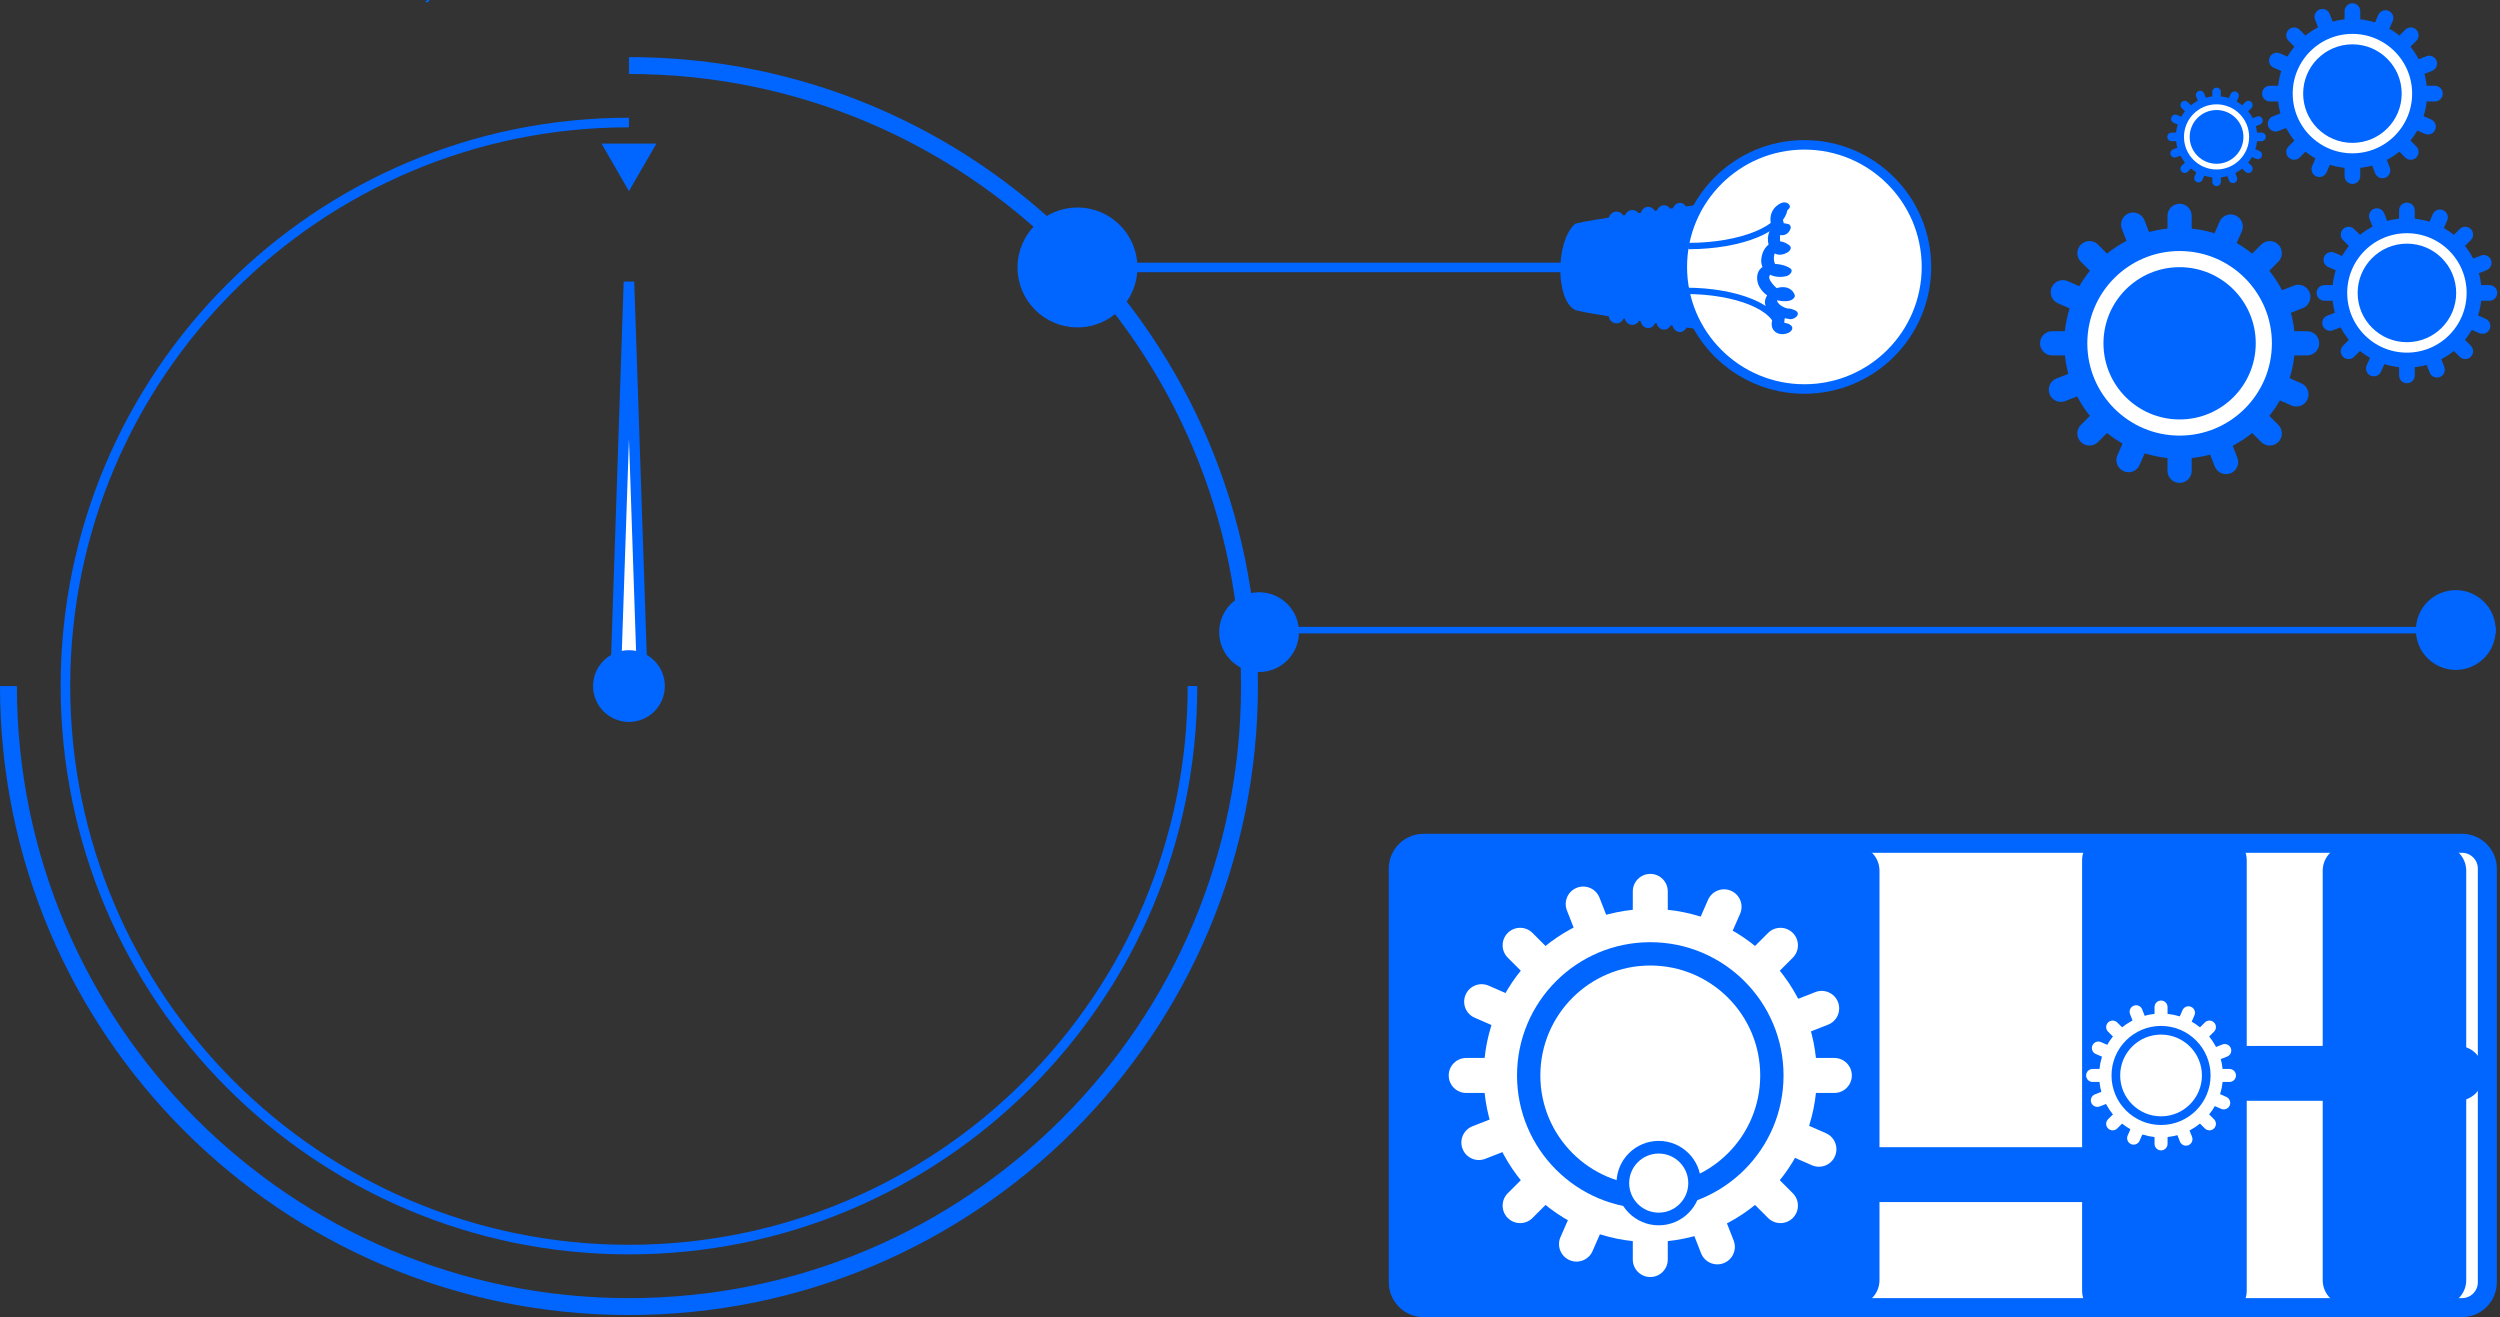 <?xml version="1.0" encoding="utf-8"?>
<!-- Generator: Adobe Illustrator 13.0.0, SVG Export Plug-In . SVG Version: 6.00 Build 14948)  -->
<!DOCTYPE svg PUBLIC "-//W3C//DTD SVG 1.1//EN" "http://www.w3.org/Graphics/SVG/1.1/DTD/svg11.dtd">
<svg version="1.1" id="Layer_1" xmlns="http://www.w3.org/2000/svg" xmlns:xlink="http://www.w3.org/1999/xlink" x="0px" y="0px"
	 width="1184.5px" height="624.052px" viewBox="0 0 1184.5 624.052" enable-background="new 0 0 1184.5 624.052"
	 xml:space="preserve">
<rect x="0" y="0" width="1184.5" height="624.052" fill="#333333" stroke="none"/>
<path fill="none" stroke="#0066FF" stroke-width="8" d="M298,31.052c162.372,0,294,131.628,294,294c0,162.371-131.628,294-294,294
	c-162.371,0-294-131.629-294-294"/>
<path fill="none" stroke="#0066FF" stroke-width="4.541" d="M565,325.052c0,147.459-119.541,267-267,267
	c-147.46,0-267-119.541-267-267c0-147.46,119.54-267,267-267"/>
<g>
	<g>
		<path fill="none" d="M202.5,0.552"/>
		<path fill="#0066FF" d="M202.125,1.104c0.728,0,2.055-1.104,0.749-1.104C202.147,0,200.819,1.104,202.125,1.104L202.125,1.104z"/>
	</g>
</g>
<polygon fill="#0066FF" points="310.99,68.053 298,90.552 285.01,68.053 "/>
<polygon fill="#FFFFFF" stroke="#0066FF" stroke-width="5" points="291.601,324.031 298,133.521 304.398,324.031 "/>
<g>
	<g>
		<path fill="#0066FF" d="M1118.292,83.433c0,2.052-1.663,3.714-3.713,3.714l0,0c-2.052,0-3.715-1.662-3.715-3.714V5.266
			c0-2.051,1.663-3.714,3.715-3.714l0,0c2.05,0,3.713,1.663,3.713,3.714V83.433z"/>
		<path fill="#0066FF" d="M1075.495,48.063c-2.051,0-3.714-1.663-3.714-3.713l0,0c0-2.051,1.663-3.714,3.714-3.714h78.166
			c2.052,0,3.714,1.663,3.714,3.714l0,0c0,2.051-1.662,3.713-3.714,3.713H1075.495z"/>
	</g>
	<g>
		<path fill="#0066FF" d="M1089.568,74.611c-1.45,1.451-3.802,1.451-5.252,0l0,0c-1.45-1.45-1.45-3.801,0-5.251l55.271-55.272
			c1.45-1.45,3.803-1.45,5.253,0l0,0c1.45,1.45,1.45,3.802,0,5.252L1089.568,74.611z"/>
		<path fill="#0066FF" d="M1084.316,19.339c-1.45-1.45-1.45-3.802,0-5.252l0,0c1.45-1.45,3.802-1.45,5.252,0l55.272,55.272
			c1.45,1.45,1.45,3.802,0,5.251l0,0c-1.45,1.451-3.803,1.451-5.253,0L1084.316,19.339z"/>
	</g>
	<g>
		<path fill="#0066FF" d="M1079.536,62.051c-1.91,0.748-4.064-0.195-4.813-2.105l0,0c-0.747-1.91,0.196-4.064,2.105-4.812
			l72.792-28.485c1.91-0.748,4.063,0.195,4.811,2.105l0,0c0.748,1.91-0.194,4.064-2.104,4.812L1079.536,62.051z"/>
		<path fill="#0066FF" d="M1096.877,9.307c-0.748-1.91,0.195-4.064,2.105-4.812l0,0c1.91-0.747,4.064,0.195,4.812,2.105
			l28.485,72.792c0.748,1.91-0.195,4.064-2.104,4.812l0,0c-1.91,0.747-4.064-0.195-4.813-2.105L1096.877,9.307z"/>
	</g>
	<g>
		<path fill="#0066FF" d="M1077.283,32.087c-1.88-0.822-2.736-3.012-1.914-4.891l0,0c0.822-1.879,3.013-2.736,4.892-1.914
			l71.612,31.329c1.879,0.822,2.736,3.012,1.914,4.891l0,0c-0.821,1.879-3.011,2.736-4.892,1.914L1077.283,32.087z"/>
		<path fill="#0066FF" d="M1126.841,7.054c0.821-1.879,3.012-2.736,4.891-1.914l0,0c1.88,0.822,2.736,3.012,1.914,4.891
			l-31.329,71.614c-0.822,1.879-3.012,2.736-4.891,1.914l0,0c-1.879-0.822-2.736-3.012-1.914-4.891L1126.841,7.054z"/>
	</g>
	<circle fill="#FFFFFF" stroke="#0066FF" stroke-width="0.965" cx="1114.578" cy="44.35" r="31.832"/>
	<circle fill="#0066FF" cx="1114.579" cy="44.35" r="23.343"/>
	<circle fill="none" stroke="#0066FF" stroke-width="7.074" cx="1114.578" cy="44.35" r="31.831"/>
</g>
<g>
	<g>
		<path fill="#0066FF" d="M1038.438,223.063c0,3.169-2.569,5.739-5.738,5.739l0,0c-3.171,0-5.74-2.57-5.74-5.739V102.259
			c0-3.169,2.569-5.74,5.74-5.74l0,0c3.169,0,5.738,2.57,5.738,5.74V223.063z"/>
		<path fill="#0066FF" d="M972.296,168.401c-3.17,0-5.739-2.57-5.739-5.74l0,0c0-3.17,2.569-5.74,5.739-5.74h120.803
			c3.172,0,5.74,2.57,5.74,5.74l0,0c0,3.169-2.568,5.74-5.74,5.74H972.296z"/>
	</g>
	<g>
		<path fill="#0066FF" d="M994.046,209.43c-2.241,2.242-5.875,2.242-8.117,0l0,0c-2.241-2.241-2.241-5.875,0-8.116l85.421-85.421
			c2.241-2.242,5.876-2.242,8.118,0l0,0c2.239,2.241,2.239,5.875,0,8.116L994.046,209.43z"/>
		<path fill="#0066FF" d="M985.929,124.009c-2.241-2.242-2.241-5.875,0-8.116l0,0c2.242-2.242,5.876-2.242,8.117,0l85.422,85.421
			c2.239,2.241,2.239,5.875,0,8.116l0,0c-2.242,2.242-5.877,2.242-8.118,0L985.929,124.009z"/>
	</g>
	<g>
		<path fill="#0066FF" d="M978.542,190.017c-2.951,1.156-6.282-0.301-7.438-3.253l0,0c-1.155-2.951,0.303-6.281,3.253-7.437
			l112.498-44.022c2.95-1.155,6.279,0.301,7.435,3.253l0,0c1.155,2.952-0.302,6.281-3.252,7.437L978.542,190.017z"/>
		<path fill="#0066FF" d="M1005.341,108.504c-1.154-2.952,0.303-6.281,3.254-7.437l0,0c2.951-1.154,6.281,0.302,7.437,3.254
			l44.023,112.497c1.154,2.952-0.302,6.281-3.254,7.436l0,0c-2.951,1.155-6.28-0.301-7.436-3.253L1005.341,108.504z"/>
	</g>
	<g>
		<path fill="#0066FF" d="M975.061,143.71c-2.905-1.271-4.229-4.654-2.958-7.559l0,0c1.271-2.904,4.655-4.228,7.558-2.958
			l110.676,48.417c2.904,1.271,4.228,4.655,2.957,7.56l0,0c-1.269,2.903-4.653,4.228-7.559,2.958L975.061,143.71z"/>
		<path fill="#0066FF" d="M1051.648,105.022c1.27-2.904,4.654-4.228,7.559-2.958l0,0c2.904,1.271,4.229,4.655,2.959,7.559
			L1013.748,220.3c-1.271,2.904-4.654,4.229-7.56,2.958l0,0c-2.903-1.271-4.229-4.655-2.958-7.559L1051.648,105.022z"/>
	</g>
	<circle fill="#FFFFFF" stroke="#0066FF" stroke-width="1.491" cx="1032.698" cy="162.661" r="49.195"/>
	<circle fill="#0066FF" cx="1032.698" cy="162.661" r="36.076"/>
	<circle fill="none" stroke="#0066FF" stroke-width="10.932" cx="1032.697" cy="162.661" r="49.193"/>
</g>
<g>
	<g>
		<path fill="#0066FF" d="M1052.231,86.182c0,1.119-0.907,2.025-2.025,2.025l0,0c-1.119,0-2.026-0.907-2.026-2.025V43.545
			c0-1.118,0.907-2.025,2.026-2.025l0,0c1.118,0,2.025,0.907,2.025,2.025V86.182z"/>
		<path fill="#0066FF" d="M1028.887,66.89c-1.118,0-2.025-0.907-2.025-2.026l0,0c0-1.119,0.907-2.026,2.025-2.026h42.637
			c1.119,0,2.025,0.907,2.025,2.026l0,0c0,1.119-0.906,2.026-2.025,2.026H1028.887z"/>
	</g>
	<g>
		<path fill="#0066FF" d="M1036.563,81.371c-0.791,0.791-2.073,0.791-2.865,0l0,0c-0.791-0.791-0.791-2.074,0-2.865l30.149-30.149
			c0.791-0.791,2.073-0.791,2.865,0l0,0c0.79,0.792,0.79,2.074,0,2.865L1036.563,81.371z"/>
		<path fill="#0066FF" d="M1033.698,51.222c-0.791-0.792-0.791-2.074,0-2.865l0,0c0.792-0.791,2.074-0.791,2.865,0l30.149,30.149
			c0.79,0.791,0.79,2.074,0,2.865l0,0c-0.792,0.791-2.074,0.791-2.865,0L1033.698,51.222z"/>
	</g>
	<g>
		<path fill="#0066FF" d="M1031.092,74.519c-1.042,0.408-2.217-0.106-2.625-1.148l0,0c-0.408-1.042,0.106-2.216,1.148-2.624
			l39.704-15.538c1.042-0.408,2.216,0.106,2.625,1.148l0,0c0.407,1.042-0.106,2.217-1.148,2.625L1031.092,74.519z"/>
		<path fill="#0066FF" d="M1040.55,45.75c-0.407-1.042,0.106-2.216,1.148-2.624l0,0c1.042-0.408,2.218,0.106,2.625,1.148
			l15.537,39.705c0.408,1.042-0.106,2.217-1.147,2.625l0,0c-1.042,0.408-2.218-0.107-2.625-1.149L1040.55,45.75z"/>
	</g>
	<g>
		<path fill="#0066FF" d="M1029.862,58.176c-1.024-0.449-1.491-1.643-1.044-2.668l0,0c0.448-1.025,1.644-1.493,2.668-1.044
			l39.062,17.089c1.025,0.448,1.492,1.643,1.044,2.668l0,0c-0.447,1.024-1.643,1.492-2.668,1.044L1029.862,58.176z"/>
		<path fill="#0066FF" d="M1056.895,44.521c0.447-1.024,1.643-1.492,2.667-1.043l0,0c1.025,0.448,1.493,1.643,1.044,2.668
			l-17.088,39.062c-0.449,1.025-1.643,1.493-2.669,1.043l0,0c-1.024-0.448-1.492-1.643-1.043-2.667L1056.895,44.521z"/>
	</g>
	<circle fill="#FFFFFF" stroke="#0066FF" stroke-width="0.526" cx="1050.206" cy="64.864" r="17.363"/>
	<circle fill="#0066FF" cx="1050.205" cy="64.864" r="12.732"/>
	<circle fill="none" stroke="#0066FF" stroke-width="3.858" cx="1050.205" cy="64.864" r="17.362"/>
</g>
<g>
	<g>
		<path fill="#0066FF" d="M1144.111,177.87c0,2.051-1.662,3.714-3.713,3.714l0,0c-2.051,0-3.714-1.663-3.714-3.714V99.703
			c0-2.051,1.663-3.714,3.714-3.714l0,0c2.051,0,3.713,1.663,3.713,3.714V177.87z"/>
		<path fill="#0066FF" d="M1101.314,142.5c-2.051,0-3.713-1.663-3.713-3.713l0,0c0-2.051,1.662-3.714,3.713-3.714h78.166
			c2.052,0,3.715,1.663,3.715,3.714l0,0c0,2.051-1.663,3.713-3.715,3.713H1101.314z"/>
	</g>
	<g>
		<path fill="#0066FF" d="M1115.389,169.048c-1.45,1.451-3.803,1.451-5.253,0l0,0c-1.45-1.45-1.45-3.801,0-5.252l55.272-55.272
			c1.45-1.45,3.802-1.45,5.253,0l0,0c1.449,1.45,1.449,3.801,0,5.252L1115.389,169.048z"/>
		<path fill="#0066FF" d="M1110.136,113.776c-1.45-1.451-1.45-3.802,0-5.252l0,0c1.45-1.45,3.803-1.45,5.253,0l55.272,55.272
			c1.449,1.451,1.449,3.802,0,5.252l0,0c-1.451,1.451-3.803,1.451-5.253,0L1110.136,113.776z"/>
	</g>
	<g>
		<path fill="#0066FF" d="M1105.355,156.488c-1.91,0.748-4.064-0.195-4.813-2.105l0,0c-0.746-1.91,0.196-4.064,2.105-4.812
			l72.793-28.485c1.909-0.748,4.063,0.195,4.811,2.105l0,0c0.748,1.91-0.195,4.064-2.104,4.812L1105.355,156.488z"/>
		<path fill="#0066FF" d="M1122.697,103.744c-0.748-1.91,0.195-4.064,2.104-4.812l0,0c1.91-0.747,4.064,0.195,4.813,2.105
			l28.485,72.792c0.747,1.91-0.195,4.064-2.105,4.812l0,0c-1.91,0.747-4.064-0.195-4.813-2.105L1122.697,103.744z"/>
	</g>
	<g>
		<path fill="#0066FF" d="M1103.104,126.524c-1.88-0.822-2.736-3.012-1.914-4.891l0,0c0.821-1.879,3.012-2.736,4.891-1.914
			l71.613,31.329c1.879,0.822,2.735,3.012,1.913,4.892l0,0c-0.82,1.878-3.011,2.735-4.891,1.914L1103.104,126.524z"/>
		<path fill="#0066FF" d="M1152.66,101.491c0.822-1.879,3.012-2.736,4.892-1.914l0,0c1.879,0.822,2.736,3.012,1.913,4.891
			l-31.329,71.614c-0.821,1.879-3.012,2.736-4.891,1.914l0,0c-1.879-0.822-2.735-3.012-1.914-4.89L1152.66,101.491z"/>
	</g>
	<circle fill="#FFFFFF" stroke="#0066FF" stroke-width="0.965" cx="1140.398" cy="138.787" r="31.833"/>
	<circle fill="#0066FF" cx="1140.398" cy="138.787" r="23.344"/>
	<circle fill="none" stroke="#0066FF" stroke-width="7.074" cx="1140.397" cy="138.787" r="31.831"/>
</g>
<path fill="#FFFFFF" stroke="#0066FF" stroke-width="9" d="M1178.5,607.552c0,6.627-5.373,12-12,12h-492c-6.627,0-12-5.373-12-12
	v-196c0-6.627,5.373-12,12-12h492c6.627,0,12,5.373,12,12V607.552z"/>
<path fill="#0066FF" d="M890.5,606.552c0,6.627-5.373,12-12,12h-202c-6.627,0-12-5.373-12-12v-194c0-6.627,5.373-12,12-12h202
	c6.627,0,12,5.373,12,12V606.552z"/>
<g>
	<g>
		<path fill="#FFFFFF" d="M790.192,596.765c0,4.578-3.71,8.287-8.287,8.287l0,0c-4.577,0-8.287-3.709-8.287-8.287V422.339
			c0-4.575,3.71-8.287,8.287-8.287l0,0c4.577,0,8.287,3.712,8.287,8.287V596.765z"/>
		<path fill="#FFFFFF" d="M694.692,517.839c-4.577,0-8.287-3.709-8.287-8.287l0,0c0-4.575,3.71-8.287,8.287-8.287h174.424
			c4.579,0,8.287,3.712,8.287,8.287l0,0c0,4.578-3.708,8.287-8.287,8.287H694.692z"/>
	</g>
	<g>
		<path fill="#FFFFFF" d="M726.097,577.082c-3.236,3.235-8.483,3.235-11.721,0l0,0c-3.235-3.235-3.235-8.483,0-11.721
			l123.337-123.336c3.237-3.237,8.484-3.237,11.722,0l0,0c3.234,3.235,3.234,8.482,0,11.719L726.097,577.082z"/>
		<path fill="#FFFFFF" d="M714.376,453.744c-3.235-3.236-3.235-8.483,0-11.719l0,0c3.237-3.237,8.484-3.237,11.721,0
			l123.338,123.336c3.234,3.237,3.234,8.485,0,11.721l0,0c-3.237,3.235-8.484,3.235-11.722,0L714.376,453.744z"/>
	</g>
	<g>
		<path fill="#FFFFFF" d="M703.71,549.052c-4.262,1.668-9.07-0.435-10.738-4.697l0,0c-1.667-4.262,0.437-9.068,4.697-10.736
			l162.433-63.564c4.261-1.67,9.067,0.435,10.735,4.697l0,0c1.668,4.261-0.435,9.068-4.695,10.737L703.71,549.052z"/>
		<path fill="#FFFFFF" d="M742.405,431.357c-1.668-4.262,0.437-9.07,4.697-10.738l0,0c4.263-1.666,9.07,0.437,10.738,4.699
			l63.564,162.431c1.668,4.263-0.437,9.069-4.697,10.737l0,0c-4.263,1.668-9.07-0.436-10.738-4.697L742.405,431.357z"/>
	</g>
	<g>
		<path fill="#FFFFFF" d="M698.684,482.19c-4.194-1.834-6.106-6.721-4.271-10.913l0,0c1.834-4.193,6.721-6.104,10.914-4.271
			l159.801,69.908c4.193,1.834,6.104,6.721,4.271,10.915l0,0c-1.832,4.191-6.718,6.104-10.914,4.271L698.684,482.19z"/>
		<path fill="#FFFFFF" d="M809.268,426.329c1.834-4.192,6.721-6.104,10.914-4.27l0,0c4.192,1.834,6.105,6.721,4.271,10.914
			l-69.91,159.803c-1.834,4.192-6.721,6.105-10.913,4.271l0,0c-4.193-1.836-6.106-6.723-4.272-10.914L809.268,426.329z"/>
	</g>
	<circle fill="#0066FF" stroke="#FFFFFF" stroke-width="2.152" cx="781.905" cy="509.552" r="71.031"/>
	<circle fill="#FFFFFF" cx="781.905" cy="509.552" r="52.089"/>
	<circle fill="none" stroke="#FFFFFF" stroke-width="15.785" cx="781.904" cy="509.552" r="71.029"/>
</g>
<path fill="#0066FF" d="M1064.5,611.552c0,6.627-5.373,12-12,12h-54c-6.627,0-12-5.373-12-12v-204c0-6.627,5.373-12,12-12h54
	c6.627,0,12,5.373,12,12V611.552z"/>
<path fill="#0066FF" d="M1000.5,557.552c0,6.627-5.373,12-12,12h-106c-6.627,0-12-5.373-12-12v-2c0-6.627,5.373-12,12-12h106
	c6.627,0,12,5.373,12,12V557.552z"/>
<g>
	<path fill="#0066FF" d="M1168.5,606.552c0,6.627-5.373,12-12,12h-44c-6.627,0-12-5.373-12-12v-194c0-6.627,5.373-12,12-12h44
		c6.627,0,12,5.373,12,12V606.552z"/>
	<path fill="#0066FF" d="M1176.5,509.552c0,6.627-5.373,12-12,12h-106c-6.627,0-12-5.373-12-12v-2c0-6.627,5.373-12,12-12h106
		c6.627,0,12,5.373,12,12V509.552z"/>
</g>
<circle fill="#FFFFFF" stroke="#0066FF" stroke-width="6" cx="785.904" cy="560.552" r="17"/>
<g>
	<g>
		<path fill="#FFFFFF" d="M1026.985,541.971c0,1.702-1.379,3.08-3.081,3.08l0,0c-1.701,0-3.08-1.378-3.08-3.08v-64.838
			c0-1.7,1.379-3.08,3.08-3.08l0,0c1.702,0,3.081,1.38,3.081,3.08V541.971z"/>
		<path fill="#FFFFFF" d="M991.485,512.632c-1.701,0-3.08-1.378-3.08-3.08l0,0c0-1.701,1.379-3.08,3.08-3.08h64.838
			c1.702,0,3.08,1.379,3.08,3.08l0,0c0,1.702-1.378,3.08-3.08,3.08H991.485z"/>
	</g>
	<g>
		<path fill="#FFFFFF" d="M1003.159,534.655c-1.203,1.202-3.153,1.202-4.356,0l0,0c-1.203-1.203-1.203-3.154,0-4.357l45.847-45.847
			c1.203-1.203,3.154-1.203,4.357,0l0,0c1.202,1.203,1.202,3.153,0,4.356L1003.159,534.655z"/>
		<path fill="#FFFFFF" d="M998.803,488.807c-1.203-1.203-1.203-3.153,0-4.356l0,0c1.203-1.203,3.153-1.203,4.356,0l45.848,45.847
			c1.202,1.203,1.202,3.154,0,4.357l0,0c-1.203,1.202-3.154,1.202-4.357,0L998.803,488.807z"/>
	</g>
	<g>
		<path fill="#FFFFFF" d="M994.838,524.235c-1.584,0.62-3.372-0.161-3.992-1.746l0,0c-0.619-1.584,0.163-3.37,1.746-3.99
			l60.38-23.629c1.584-0.62,3.371,0.162,3.991,1.746l0,0c0.619,1.584-0.162,3.371-1.746,3.991L994.838,524.235z"/>
		<path fill="#FFFFFF" d="M1009.222,480.486c-0.62-1.585,0.162-3.372,1.746-3.992l0,0c1.585-0.619,3.372,0.162,3.991,1.747
			l23.629,60.379c0.62,1.584-0.162,3.371-1.746,3.991l0,0c-1.585,0.62-3.372-0.162-3.992-1.746L1009.222,480.486z"/>
	</g>
	<g>
		<path fill="#FFFFFF" d="M992.97,499.381c-1.56-0.682-2.271-2.498-1.588-4.057l0,0c0.682-1.559,2.498-2.27,4.057-1.588
			l59.401,25.986c1.559,0.682,2.27,2.498,1.588,4.058l0,0c-0.682,1.558-2.498,2.27-4.058,1.588L992.97,499.381z"/>
		<path fill="#FFFFFF" d="M1034.076,478.617c0.682-1.559,2.498-2.27,4.057-1.588l0,0c1.559,0.682,2.27,2.499,1.588,4.058
			l-25.987,59.401c-0.682,1.559-2.498,2.27-4.057,1.588l0,0c-1.559-0.682-2.27-2.499-1.588-4.057L1034.076,478.617z"/>
	</g>
	<circle fill="#0066FF" stroke="#FFFFFF" stroke-width="0.8" cx="1023.905" cy="509.552" r="26.404"/>
	<circle fill="#FFFFFF" cx="1023.905" cy="509.552" r="19.363"/>
	<circle fill="none" stroke="#FFFFFF" stroke-width="5.868" cx="1023.904" cy="509.552" r="26.403"/>
</g>
<line fill="none" stroke="#0066FF" stroke-width="3.097" x1="598.5" y1="298.552" x2="1182.5" y2="298.552"/>
<circle fill="#0066FF" cx="596.549" cy="299.503" r="18.902"/>
<circle fill="#0066FF" cx="298" cy="325.052" r="17"/>
<g>
	<g>
		<g>
			<g>
				<path fill="#0066FF" d="M820.363,94.89c0,0-9.406,1.243-21.523,2.914c-0.688-1.028-1.72-1.696-2.89-1.696
					c-1.474,0-2.735,1.048-3.351,2.562c-0.426,0.06-0.855,0.119-1.285,0.18c-0.688-0.979-1.714-1.614-2.876-1.614
					c-1.482,0-2.751,1.021-3.362,2.493c-0.348,0.049-0.696,0.099-1.046,0.148c-0.676-1.141-1.813-1.89-3.104-1.89
					c-1.621,0-2.989,1.186-3.516,2.84c-0.373,0.054-0.743,0.108-1.114,0.162c-0.688-0.908-1.717-1.5-2.883-1.5
					c-1.528,0-2.838,1-3.424,2.428c-0.315,0.047-0.63,0.094-0.941,0.14c-0.67-1.092-1.826-1.817-3.146-1.817
					c-1.699,0-3.117,1.204-3.581,2.844c-9.034,1.41-15.618,2.584-16.172,3.089c-9.167,8.339-9.167,35.757,0,40.591
					c1.106,0.584,7.477,1.734,16.058,3.084c0.287,1.896,1.825,3.349,3.695,3.349c1.492,0,2.769-0.929,3.375-2.264
					c0.185,0.028,0.367,0.055,0.553,0.083c0.463,1.691,1.883,2.932,3.584,2.932c1.346,0,2.516-0.777,3.179-1.935
					c0.228,0.033,0.456,0.066,0.684,0.099c0.388,1.911,1.87,3.338,3.65,3.338c1.449,0,2.692-0.955,3.319-2.338
					c0.219,0.031,0.438,0.062,0.656,0.093c0.508,1.739,1.89,2.996,3.536,2.996c1.331,0,2.493-0.822,3.16-2.055
					c0.276,0.039,0.551,0.077,0.826,0.115c0.518,1.784,1.893,3.067,3.525,3.067c1.334,0,2.498-0.857,3.165-2.143
					c11.985,1.645,21.248,2.858,21.248,2.858l12.617-11.281v-40.591L820.363,94.89z"/>
			</g>
		</g>
		<circle fill="#FFFFFF" stroke="#0066FF" stroke-width="4.507" cx="854.917" cy="126.469" r="57.841"/>
		<g>
			<path fill="none" stroke="#0066FF" stroke-width="3.005" d="M799.894,116.575c25.202,0,45.634-8.407,45.634-18.774"/>
			<path fill="none" stroke="#0066FF" stroke-width="3.005" d="M798.673,137.801c24.199,0,43.817,8.072,43.817,18.025"/>
			<g>
				<g>
					<path fill="none" d="M845.152,97.986c-7.137,2.629-1.127,15.399,0.375,10.141c-7.512-2.629-6.385,13.897,0,9.766
						c-9.014-7.512-12.395,14.648,0.376,10.892c-3.381-2.629-10.517-2.629-10.517,3.004c0.375,4.883,7.887,10.141,12.019,8.639
						c-1.127-4.507-8.639-1.502-8.263,2.629c0.375,3.756,6.761,5.634,9.766,6.01c-7.888-4.507-8.264,10.141-2.63,6.76
						c-0.751-1.126-1.502-0.375-2.253-0.751"/>
					<path fill="#0066FF" d="M843.856,96.236c-4.814,2.257-6.11,7.231-4.129,11.999c1.628,3.917,6.932,4.581,8.58,0.244
						c0.37-0.973-0.036-2.044-1.112-2.337c-13.71-3.733-11.611,19.688-0.372,13.5c1.257-0.692,2.44-2.298,0.936-3.446
						c-5.325-4.062-11.563-1.271-13.021,5.002c-1.773,7.636,5.223,11.244,11.71,9.615c1.438-0.361,3.598-2.443,1.688-3.725
						c-4.313-2.894-14.901-3.51-15.586,3.789c-0.708,7.552,8.686,13.17,15.4,11.58c1.041-0.247,2.885-1.463,2.358-2.807
						c-2.223-5.677-10.627-4.036-13.241,0.616c-3.796,6.754,5.836,10.174,10.847,10.945c2.343,0.36,5.786-2.581,2.663-4.129
						c-4.7-2.33-9.675-0.302-10.943,4.833c-1.297,5.252,3.657,7.791,7.941,5.663c1.345-0.668,2.355-2.289,0.936-3.446
						c-1.195-0.974-2.018-0.982-3.489-1.2c-2.901-0.43-5.894,3.711-1.99,4.289c0.402-0.058,0.741,0.043,1.017,0.302
						c0.312-1.148,0.624-2.297,0.936-3.446c0.866,0.432,1.094,0.398,0.686-0.103c-0.269-0.58-0.264-1.22-0.239-1.839
						c0.074-1.858,0.449-1.759,1.812-1.083c0.888-1.376,1.775-2.753,2.663-4.129c-1.972-0.303-3.848-0.864-5.609-1.817
						c-0.732-0.402-1.351-0.94-1.853-1.614c-1.475-1.788,1.434-3.889,2.062-2.285c0.786-0.936,1.572-1.872,2.358-2.807
						c-2.995,0.71-6.21-2.68-7.7-4.778c-2.893-4.074,1.75-4.993,4.511-3.14c0.563-1.242,1.125-2.483,1.688-3.725
						c-3.057,0.768-4.765-1.066-4.908-4.077c-0.061-1.277,0.257-2.489,0.813-3.624c0.509-1.036,0.629-0.536,2.031,0.534
						c0.312-1.149,0.624-2.297,0.936-3.446c-1.104,0.608-1.104-6.23-0.372-6.031c-0.371-0.779-0.741-1.559-1.112-2.337
						c2.938,0.542,3.891,0.209,2.856-0.998c-0.448-0.668-0.609-1.577-0.79-2.343c-0.415-1.76-0.148-3.862,1.635-4.697
						C850.043,98.051,846.841,94.837,843.856,96.236L843.856,96.236z"/>
				</g>
			</g>
		</g>
	</g>
	<line fill="none" stroke="#0066FF" stroke-width="4.507" x1="765.902" y1="126.718" x2="510.503" y2="126.718"/>
	<circle fill="#0066FF" cx="510.503" cy="126.718" r="28.398"/>
</g>
<circle fill="#0066FF" cx="1163.549" cy="298.503" r="18.902"/>
</svg>
